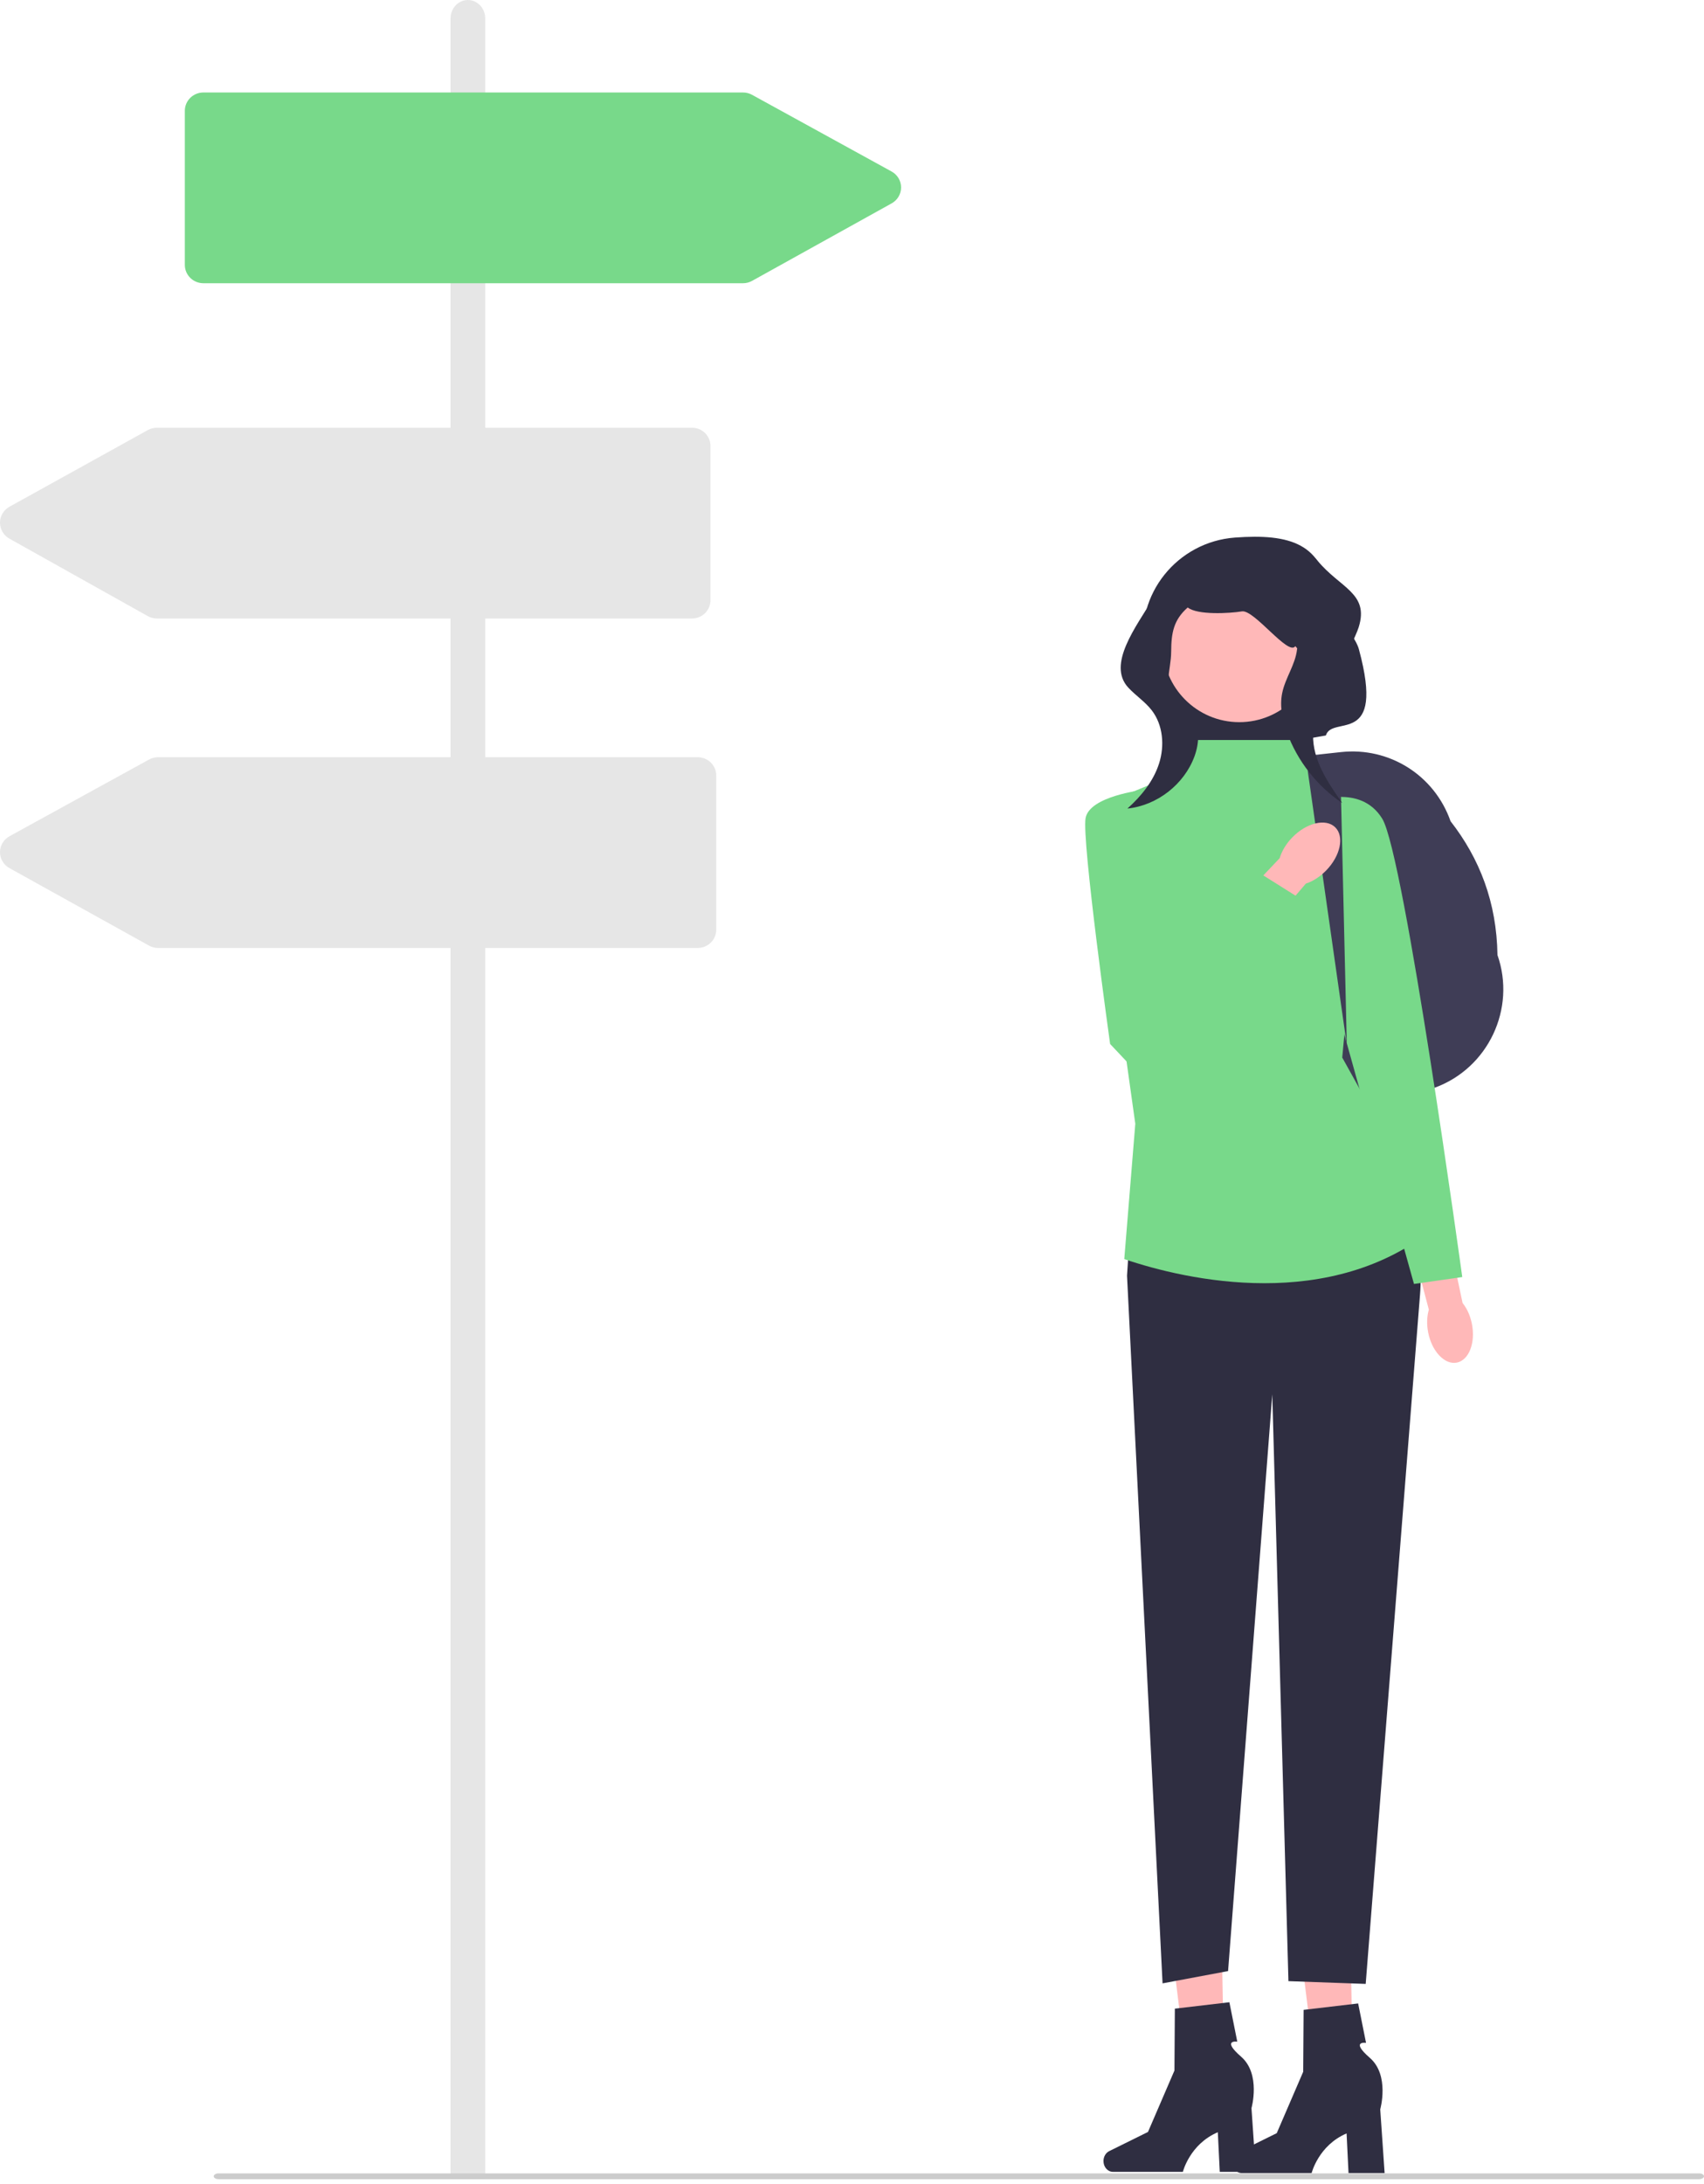 <svg width="228" height="292" viewBox="0 0 228 292" fill="none" xmlns="http://www.w3.org/2000/svg">
<path d="M180.259 149.696L173.241 101.232L179.433 100.561C185.906 99.861 191.932 103.661 194.088 109.804C197.985 114.801 200.263 120.665 200.365 127.696C202.886 134.879 199.116 142.838 191.963 145.439L180.259 149.696V149.696Z" fill="#3F3D56"/>
<path d="M181.056 279.277L176.34 279.388L173.712 258.202L180.671 258.037L181.056 279.277Z" fill="#FFB8B8"/>
<path d="M164.877 289.115C164.877 289.912 165.442 290.557 166.14 290.557H175.5C175.5 290.557 176.421 286.855 180.177 285.261L180.436 290.557H185.265L184.679 282.041C184.679 282.041 185.971 277.485 183.289 275.156C180.606 272.827 182.779 273.152 182.779 273.152L181.724 267.881L174.427 268.739L174.373 277.013L170.832 285.225L165.638 287.791C165.176 288.019 164.877 288.54 164.877 289.115L164.877 289.115H164.877Z" fill="#2F2E41"/>
<path d="M163.827 279.116L159.111 279.227L156.483 258.041L163.442 257.877L163.827 279.116Z" fill="#FFB8B8"/>
<path d="M147.648 288.954C147.648 289.751 148.213 290.397 148.911 290.397H158.271C158.271 290.397 159.192 286.694 162.948 285.101L163.207 290.397H168.036L167.451 281.881C167.451 281.881 168.742 277.325 166.06 274.996C163.377 272.667 165.55 272.991 165.55 272.991L164.495 267.72L157.198 268.578L157.144 276.852L153.603 285.065L148.41 287.63C147.947 287.859 147.648 288.379 147.648 288.954L147.648 288.954H147.648Z" fill="#2F2E41"/>
<path d="M177.404 98.34L160.421 101.293C159.251 98.299 153.588 90.035 153.103 87.103C151.841 79.481 157.525 72.454 165.229 71.879H165.229C172.619 71.327 177.121 72.711 177.75 79.75C177.97 82.217 181.183 84.443 181.83 86.834C185.4 100.025 178.258 95.529 177.404 98.34V98.34Z" fill="#2F2E41"/>
<path d="M151.906 153.588L150.799 170.571L155.554 265.195L164.32 263.552L170.235 186.446L172.396 264.899L182.734 265.268L189.999 173.135C190.554 166.096 188.709 159.076 184.764 153.219V153.219L151.906 153.588V153.588Z" fill="#2F2E41"/>
<path d="M173.319 98.948H159.77L156.706 103.747L145.999 108.177L151.906 150.265L150.43 168.355C158.776 171.188 178.147 175.571 192.158 164.002L179.596 141.405L182.549 109.654L176.827 104.448L173.319 98.948V98.948Z" fill="#78D98A"/>
<path d="M165.823 96.561C171.477 96.561 176.06 91.978 176.06 86.324C176.06 80.67 171.477 76.087 165.823 76.087C160.169 76.087 155.586 80.67 155.586 86.324C155.586 91.978 160.169 96.561 165.823 96.561Z" fill="#FFB8B8"/>
<path d="M191.095 178.176C190.875 177.064 190.924 175.995 191.184 175.118L188.42 164.664L193.432 163.494L195.697 174.224C196.272 174.937 196.725 175.906 196.945 177.017C197.448 179.556 196.545 181.873 194.93 182.193C193.314 182.513 191.597 180.714 191.095 178.176V178.176Z" fill="#FFB8B8"/>
<path d="M175.719 107.254C175.719 107.254 181.995 104.67 184.949 109.47C187.902 114.269 195.655 170.755 195.655 170.755L189.195 171.678L176.457 126.083L175.719 107.254Z" fill="#78D98A"/>
<path d="M180.208 139.735L174.967 102.989L179.432 106.56L180.208 139.735Z" fill="#3F3D56"/>
<path d="M177.451 116.384C176.612 117.247 175.649 117.848 174.725 118.15L167.258 126.868L163.213 123.193L171.224 114.745C171.499 113.813 172.073 112.833 172.911 111.971C174.827 110.001 177.395 109.392 178.649 110.611C179.902 111.83 179.366 114.415 177.451 116.384Z" fill="#FFB8B8"/>
<path d="M152.842 105.642C152.842 105.642 145.79 106.449 145.255 109.385C144.719 112.322 148.537 139.591 148.537 139.591L153.841 145.214L174.566 120.526L168.333 116.611L158.753 124.139L152.842 105.642H152.842Z" fill="#78D98A"/>
<path d="M164.568 73.508C160.404 74.241 156.369 76.495 154.209 80.13C152.048 83.764 148.09 88.828 150.96 91.933C151.952 93.006 153.215 93.819 154.108 94.976C155.626 96.945 155.845 99.713 155.088 102.081C154.331 104.45 152.707 106.458 150.85 108.112C154.826 107.701 158.455 104.877 159.828 101.123C160.463 99.385 160.593 97.302 159.505 95.805C158.933 95.018 158.091 94.48 157.365 93.833C155.491 92.164 156.695 89.643 156.706 87.133C156.717 84.624 157.033 82.879 158.921 81.226C160.221 82.266 164.533 82.015 166.176 81.748C167.819 81.482 172.414 87.792 173.319 86.395C175.091 88.672 173.879 83.98 173.546 86.846C173.308 88.896 171.962 90.665 171.556 92.689C171.203 94.45 171.589 96.282 172.209 97.968C173.609 101.771 176.233 105.112 179.596 107.372C177.654 104.626 175.63 101.625 175.694 98.263C175.741 95.769 181.055 86.239 181.799 83.858C183.223 79.302 179.304 78.637 176.273 74.95C173.611 71.712 168.465 72.713 164.384 73.671" fill="#2F2E41"/>
<path d="M64.922 291.376H60.285V2.465C60.285 1.811 60.529 1.184 60.964 0.722C61.399 0.26 61.988 0 62.603 0C63.218 0 63.808 0.26 64.243 0.722C64.678 1.184 64.922 1.811 64.922 2.465V291.376Z" fill="#E6E6E6"/>
<path d="M99.412 37.871H27.213C26.555 37.87 25.925 37.613 25.46 37.155C24.995 36.697 24.733 36.077 24.732 35.429V14.808C24.733 14.161 24.995 13.54 25.46 13.082C25.925 12.624 26.555 12.367 27.213 12.366H99.417C99.841 12.366 100.257 12.473 100.626 12.676L119.297 22.932C119.682 23.143 120.003 23.451 120.227 23.825C120.45 24.199 120.569 24.625 120.569 25.058C120.57 25.492 120.454 25.919 120.232 26.293C120.01 26.668 119.691 26.978 119.307 27.191L100.631 37.556C100.259 37.763 99.839 37.871 99.412 37.871V37.871Z" fill="#78D98A"/>
<path d="M92.603 82.698H20.987C20.564 82.698 20.147 82.59 19.778 82.383L1.252 72.018C0.871 71.805 0.555 71.495 0.335 71.12C0.115 70.746 -0.001 70.319 6.00699e-06 69.886C0.001 69.452 0.118 69.026 0.34 68.652C0.562 68.278 0.88 67.97 1.262 67.759L19.782 57.503C20.149 57.3 20.562 57.194 20.982 57.193H92.603C93.256 57.194 93.881 57.452 94.343 57.909C94.804 58.367 95.064 58.988 95.064 59.635V80.256C95.064 80.904 94.804 81.525 94.343 81.982C93.881 82.44 93.256 82.698 92.603 82.698Z" fill="#E6E6E6"/>
<path d="M93.356 126.753H21.157C20.731 126.752 20.311 126.644 19.939 126.438L1.262 116.072C0.879 115.859 0.559 115.549 0.337 115.175C0.115 114.8 -0.001 114.374 6.05583e-06 113.94C0.001 113.506 0.119 113.08 0.343 112.707C0.566 112.333 0.887 112.024 1.272 111.813L19.943 101.557C20.313 101.354 20.729 101.248 21.152 101.247H93.356C94.014 101.248 94.645 101.506 95.11 101.963C95.575 102.421 95.837 103.042 95.837 103.689V124.311C95.837 124.958 95.575 125.579 95.11 126.036C94.645 126.494 94.014 126.752 93.356 126.753V126.753Z" fill="#E6E6E6"/>
<path d="M28.597 290.99C28.597 291.204 28.887 291.376 29.249 291.376H227.348C227.709 291.376 228 291.204 228 290.99C228 290.776 227.709 290.603 227.348 290.603H29.249C28.887 290.603 28.597 290.776 28.597 290.99Z" fill="#CCCCCC"/>
</svg>
